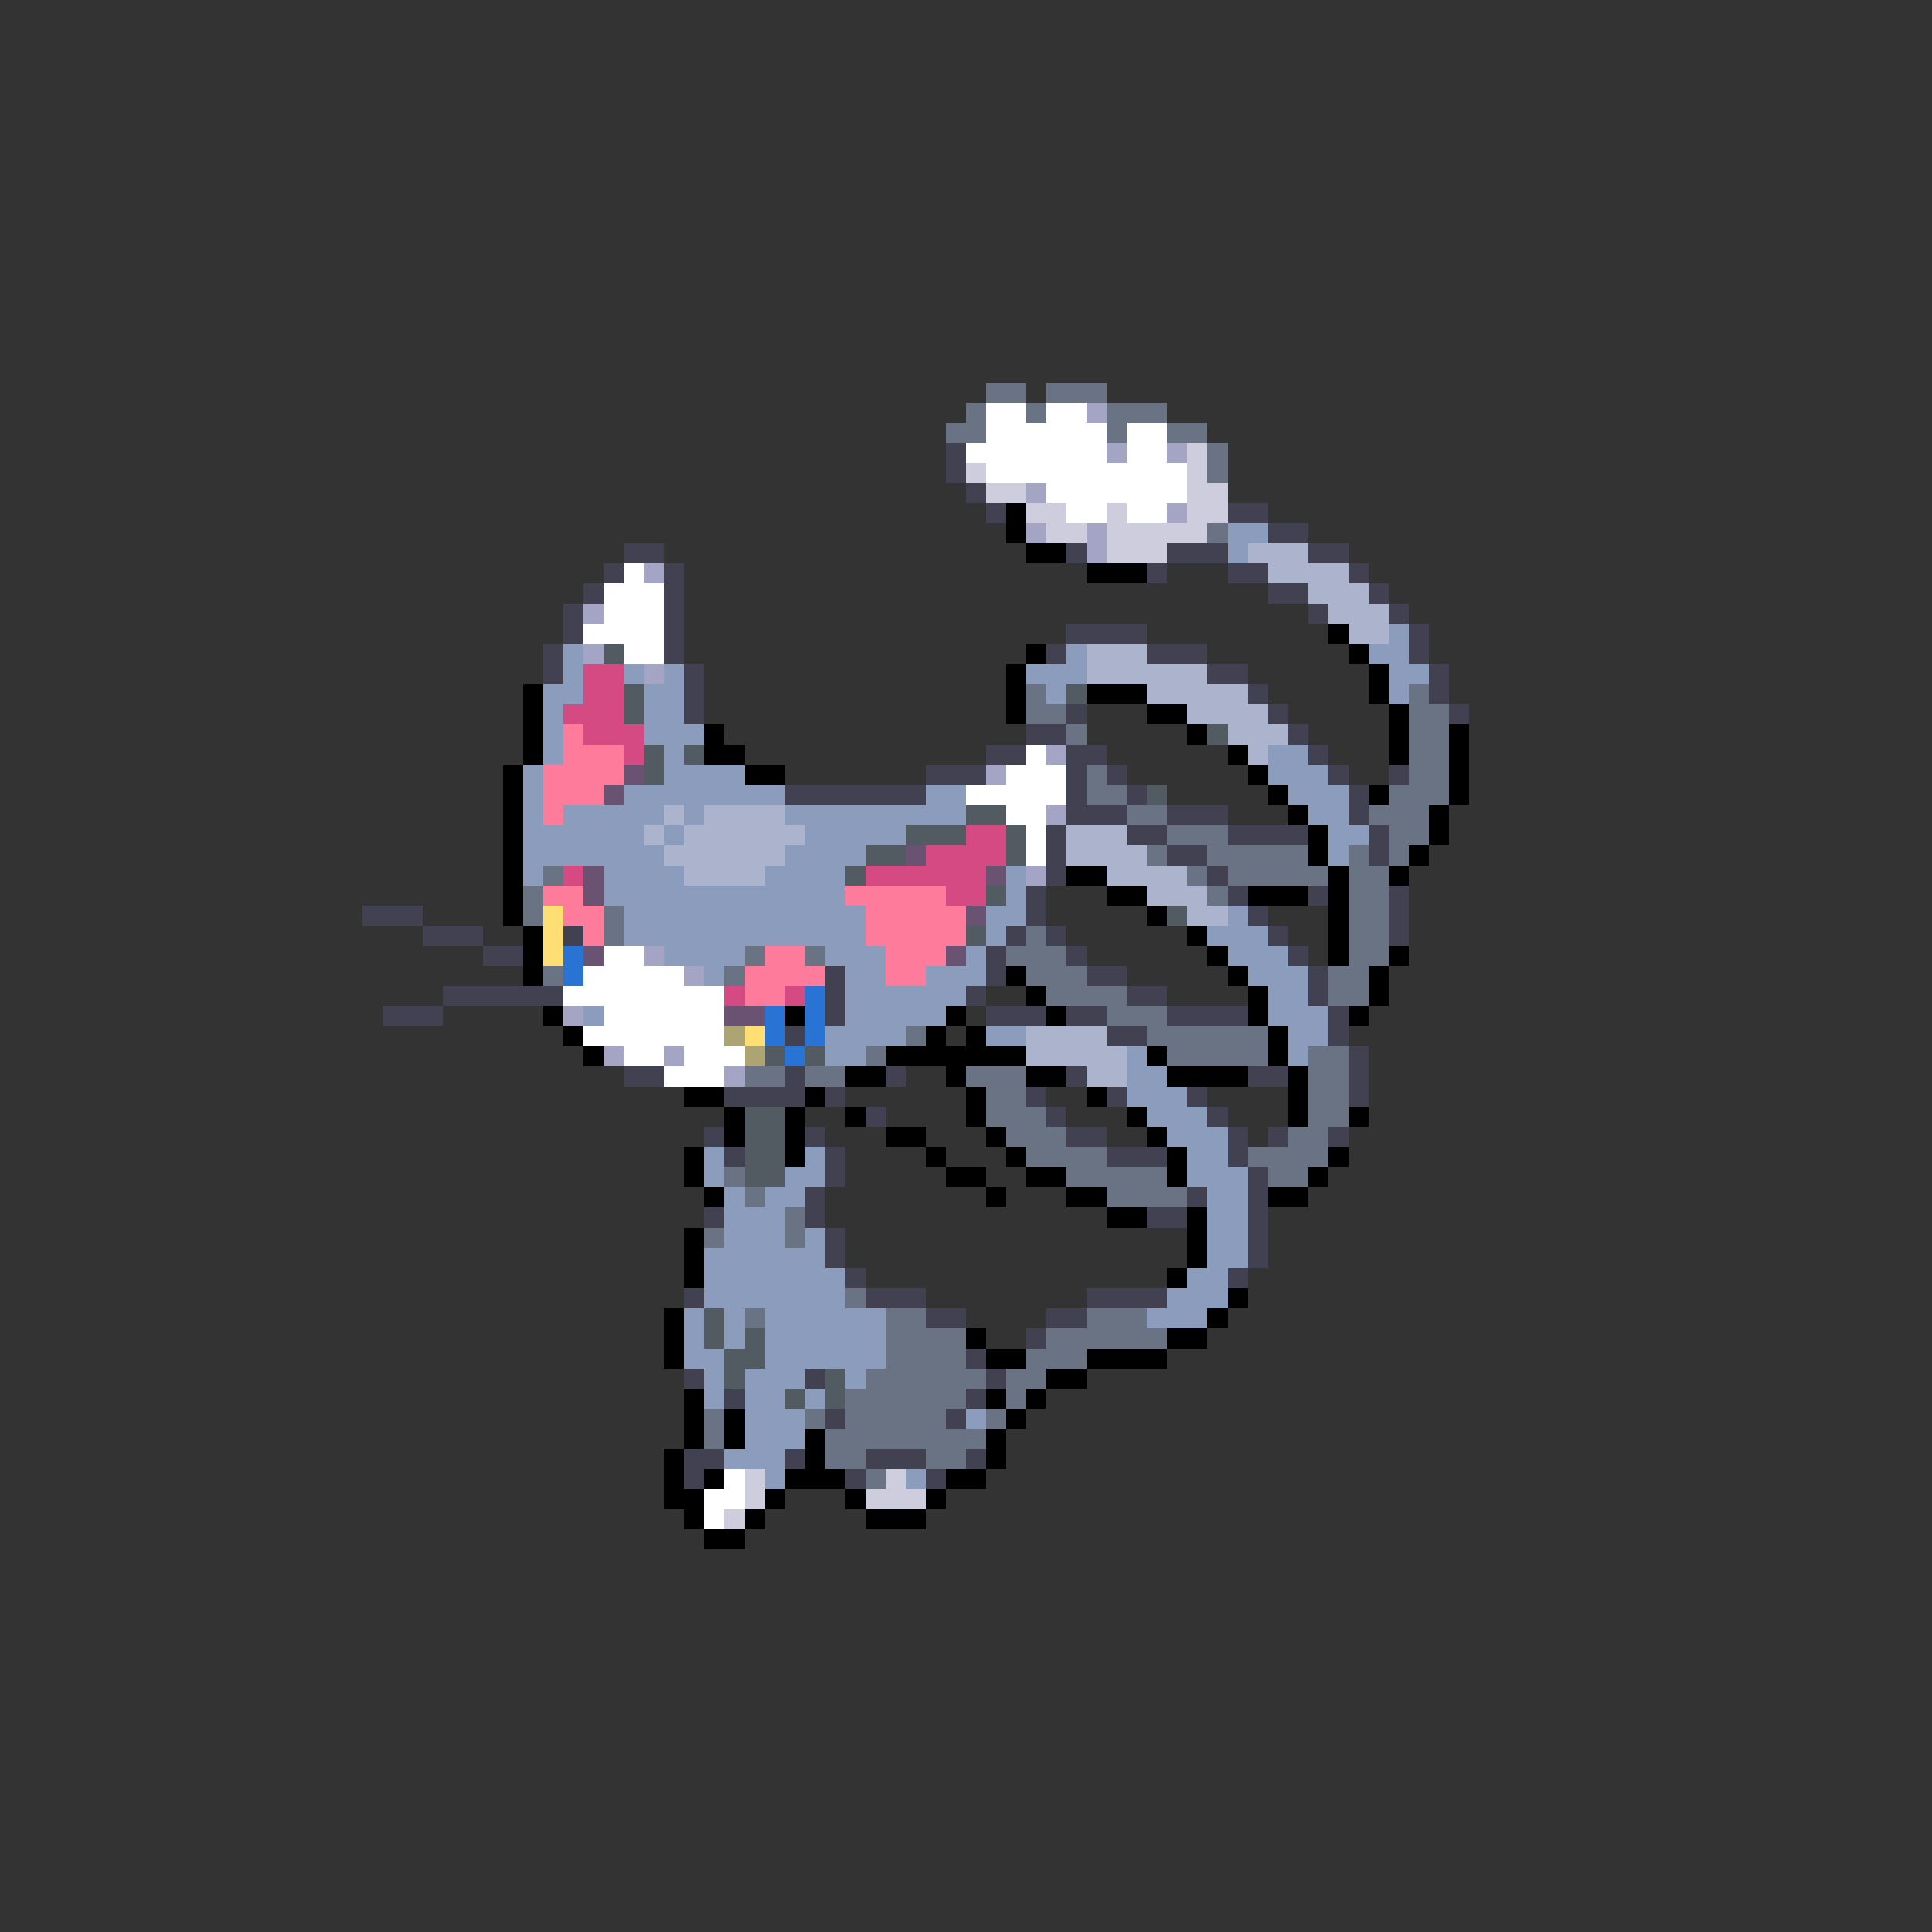<svg xmlns="http://www.w3.org/2000/svg" viewBox="0 -0.5 96 96" shape-rendering="crispEdges">
<rect x="0" y="-0.5" width="96" height="96" fill="#333333" stroke="none"/>
<path stroke="#6a7383" d="M49 19h2M52 19h3M48 20h1M51 20h1M55 20h3M47 21h2M55 21h1M58 21h2M60 22h1M60 23h1M60 26h1M51 34h1M70 34h1M51 35h2M70 35h2M53 36h1M70 36h2M70 37h2M54 38h1M70 38h2M54 39h2M69 39h3M56 40h2M68 40h3M58 41h3M69 41h2M57 42h1M60 42h5M67 42h1M69 42h1M27 43h1M59 43h1M61 43h5M67 43h2M26 44h1M60 44h1M67 44h2M26 45h1M30 45h1M67 45h2M30 46h1M51 46h1M67 46h2M37 47h1M40 47h1M50 47h3M67 47h2M27 48h1M36 48h1M51 48h3M66 48h2M52 49h4M66 49h2M55 50h3M45 51h1M57 51h6M43 52h1M58 52h5M65 52h2M37 53h2M40 53h2M48 53h3M65 53h2M49 54h2M65 54h2M49 55h3M65 55h2M50 56h3M64 56h2M51 57h4M62 57h4M36 58h1M53 58h5M63 58h2M37 59h1M55 59h4M39 60h1M35 61h1M39 61h1M42 64h1M37 65h1M44 65h2M54 65h3M44 66h4M52 66h6M44 67h4M51 67h3M43 68h6M50 68h2M42 69h6M50 69h1M35 70h1M40 70h1M42 70h5M49 70h1M35 71h1M41 71h8M41 72h2M46 72h2M43 73h1" />
<path stroke="#ffffff" d="M49 20h2M52 20h2M49 21h6M56 21h2M48 22h7M56 22h2M49 23h10M52 24h7M53 25h2M56 25h2M31 28h1M30 29h3M30 30h3M29 31h4M31 32h2M51 37h1M50 38h3M48 39h5M50 40h2M51 41h1M51 42h1M30 47h2M29 48h5M28 49h8M30 50h6M29 51h7M31 52h2M34 52h3M33 53h3M36 73h1M35 74h2M35 75h1" />
<path stroke="#a4a4c5" d="M54 20h1M55 22h1M58 22h1M51 24h1M58 25h1M51 26h1M54 26h1M54 27h1M32 28h1M29 30h1M29 32h1M32 33h1M52 37h1M49 38h1M52 40h1M51 43h1M32 47h1M34 48h1M28 50h1M30 52h1M33 52h1M36 53h1" />
<path stroke="#414152" d="M47 22h1M47 23h1M48 24h1M49 25h1M61 25h2M63 26h2M31 27h2M53 27h1M58 27h3M65 27h2M30 28h1M33 28h1M57 28h1M61 28h2M67 28h1M29 29h1M33 29h1M63 29h2M68 29h1M28 30h1M33 30h1M65 30h1M69 30h1M28 31h1M33 31h1M53 31h4M70 31h1M27 32h1M33 32h1M52 32h1M57 32h3M70 32h1M27 33h1M34 33h1M60 33h2M71 33h1M34 34h1M62 34h1M71 34h1M34 35h1M53 35h1M63 35h1M72 35h1M51 36h2M64 36h1M49 37h2M53 37h2M65 37h1M46 38h3M53 38h1M55 38h1M66 38h1M69 38h1M39 39h7M53 39h1M56 39h1M67 39h1M53 40h3M58 40h3M67 40h1M52 41h1M56 41h2M61 41h4M68 41h1M52 42h1M58 42h2M68 42h1M52 43h1M60 43h1M51 44h1M61 44h1M65 44h1M69 44h1M18 45h3M51 45h1M62 45h1M69 45h1M21 46h3M28 46h1M50 46h1M52 46h1M63 46h1M69 46h1M24 47h2M49 47h1M53 47h1M64 47h1M41 48h1M49 48h1M54 48h2M65 48h1M22 49h6M41 49h1M48 49h1M56 49h2M65 49h1M19 50h3M41 50h1M49 50h3M53 50h2M58 50h4M66 50h1M39 51h1M55 51h2M66 51h1M67 52h1M31 53h2M39 53h1M44 53h1M53 53h1M62 53h2M67 53h1M36 54h4M41 54h1M51 54h1M55 54h1M59 54h1M67 54h1M43 55h1M52 55h1M60 55h1M35 56h1M40 56h1M53 56h2M61 56h1M63 56h1M66 56h1M36 57h1M41 57h1M55 57h3M61 57h1M41 58h1M62 58h1M40 59h1M59 59h1M62 59h1M35 60h1M40 60h1M57 60h2M62 60h1M41 61h1M62 61h1M41 62h1M62 62h1M42 63h1M61 63h1M34 64h1M43 64h3M54 64h4M46 65h2M52 65h2M51 66h1M48 67h1M34 68h1M40 68h1M49 68h1M36 69h1M48 69h1M41 70h1M47 70h1M34 72h2M39 72h1M43 72h3M48 72h1M34 73h1M42 73h1M46 73h1" />
<path stroke="#cdcdde" d="M59 22h1M48 23h1M59 23h1M49 24h2M59 24h2M51 25h2M55 25h1M59 25h2M52 26h2M55 26h5M55 27h3M37 73h1M44 73h1M37 74h1M43 74h3M36 75h1" />
<path stroke="#000000" d="M50 25h1M50 26h1M51 27h2M54 28h3M66 31h1M51 32h1M67 32h1M50 33h1M68 33h1M26 34h1M50 34h1M54 34h3M68 34h1M26 35h1M50 35h1M57 35h2M69 35h1M26 36h1M35 36h1M59 36h1M69 36h1M72 36h1M26 37h1M35 37h2M61 37h1M69 37h1M72 37h1M25 38h1M37 38h2M62 38h1M72 38h1M25 39h1M63 39h1M68 39h1M72 39h1M25 40h1M64 40h1M71 40h1M25 41h1M65 41h1M71 41h1M25 42h1M65 42h1M70 42h1M25 43h1M53 43h2M66 43h1M69 43h1M25 44h1M55 44h2M62 44h3M66 44h1M25 45h1M57 45h1M66 45h1M26 46h1M59 46h1M66 46h1M26 47h1M60 47h1M66 47h1M69 47h1M26 48h1M50 48h1M61 48h1M68 48h1M51 49h1M62 49h1M68 49h1M27 50h1M39 50h1M47 50h1M52 50h1M62 50h1M67 50h1M28 51h1M46 51h1M48 51h1M63 51h1M29 52h1M44 52h7M57 52h1M63 52h1M42 53h2M47 53h1M51 53h2M58 53h4M64 53h1M34 54h2M40 54h1M48 54h1M54 54h1M64 54h1M36 55h1M39 55h1M42 55h1M48 55h1M56 55h1M64 55h1M67 55h1M36 56h1M39 56h1M44 56h2M49 56h1M57 56h1M34 57h1M39 57h1M46 57h1M50 57h1M58 57h1M66 57h1M34 58h1M47 58h2M51 58h2M58 58h1M65 58h1M35 59h1M49 59h1M53 59h2M63 59h2M55 60h2M59 60h1M34 61h1M59 61h1M34 62h1M59 62h1M34 63h1M58 63h1M61 64h1M33 65h1M60 65h1M33 66h1M48 66h1M58 66h2M33 67h1M49 67h2M54 67h4M52 68h2M34 69h1M49 69h1M51 69h1M34 70h1M36 70h1M50 70h1M34 71h1M36 71h1M40 71h1M49 71h1M33 72h1M40 72h1M49 72h1M33 73h1M35 73h1M39 73h3M47 73h2M33 74h2M38 74h1M42 74h1M46 74h1M34 75h1M37 75h1M43 75h3M35 76h2" />
<path stroke="#8b9cbd" d="M61 26h2M61 27h1M69 31h1M28 32h1M53 32h1M68 32h2M28 33h1M31 33h1M33 33h1M51 33h3M69 33h2M27 34h2M32 34h2M52 34h1M69 34h1M27 35h1M32 35h2M27 36h1M32 36h3M27 37h1M33 37h1M63 37h2M26 38h1M33 38h4M63 38h3M26 39h1M31 39h8M46 39h2M64 39h3M26 40h1M28 40h5M34 40h1M39 40h9M65 40h2M26 41h6M33 41h1M40 41h5M66 41h2M26 42h7M39 42h4M66 42h1M26 43h1M30 43h4M38 43h4M50 43h1M30 44h12M50 44h1M31 45h12M49 45h2M61 45h1M31 46h12M49 46h1M60 46h3M33 47h4M41 47h3M48 47h1M61 47h3M35 48h1M42 48h2M46 48h3M62 48h3M42 49h6M63 49h2M29 50h1M42 50h5M63 50h3M41 51h4M49 51h2M64 51h2M41 52h2M56 52h1M64 52h1M56 53h2M56 54h3M57 55h3M58 56h3M35 57h1M40 57h1M59 57h2M35 58h1M39 58h2M59 58h3M36 59h1M38 59h2M60 59h2M36 60h3M60 60h2M36 61h3M40 61h1M60 61h2M35 62h6M60 62h2M35 63h7M59 63h2M35 64h7M58 64h3M34 65h1M36 65h1M38 65h6M57 65h3M34 66h1M36 66h1M38 66h6M34 67h2M38 67h6M35 68h1M37 68h3M42 68h1M35 69h1M37 69h2M40 69h1M37 70h3M48 70h1M37 71h3M36 72h3M38 73h1M45 73h1" />
<path stroke="#acb4cd" d="M62 27h3M63 28h4M65 29h3M66 30h3M67 31h2M54 32h3M54 33h6M57 34h5M59 35h4M61 36h3M62 37h1M33 40h1M35 40h4M32 41h1M34 41h6M53 41h3M33 42h6M53 42h4M34 43h4M55 43h4M57 44h3M59 45h2M51 51h4M51 52h5M54 53h2" />
<path stroke="#525a62" d="M30 32h1M31 34h1M53 34h1M31 35h1M60 36h1M32 37h1M34 37h1M32 38h1M57 39h1M48 40h2M45 41h3M50 41h1M43 42h2M50 42h1M42 43h1M49 44h1M58 45h1M48 46h1M38 52h1M40 52h1M37 55h2M37 56h2M37 57h2M37 58h2M35 65h1M35 66h1M37 66h1M36 67h2M36 68h1M41 68h1M39 69h1M41 69h1" />
<path stroke="#d54a83" d="M29 33h2M29 34h2M28 35h3M29 36h3M31 37h1M48 41h2M46 42h4M28 43h1M43 43h6M47 44h2M36 49h1M39 49h1" />
<path stroke="#ff7b9c" d="M28 36h1M28 37h3M27 38h4M27 39h3M27 40h1M27 44h2M42 44h5M28 45h2M43 45h5M29 46h1M43 46h5M38 47h2M44 47h3M37 48h4M44 48h2M37 49h2" />
<path stroke="#6a5273" d="M31 38h1M30 39h1M45 42h1M29 43h1M49 43h1M29 44h1M48 45h1M29 47h1M47 47h1M36 50h2" />
<path stroke="#ffde73" d="M27 45h1M27 46h1M27 47h1M37 51h1" />
<path stroke="#2973d5" d="M28 47h1M28 48h1M40 49h1M38 50h1M40 50h1M38 51h1M40 51h1M39 52h1" />
<path stroke="#aca473" d="M36 51h1M37 52h1" />
</svg>